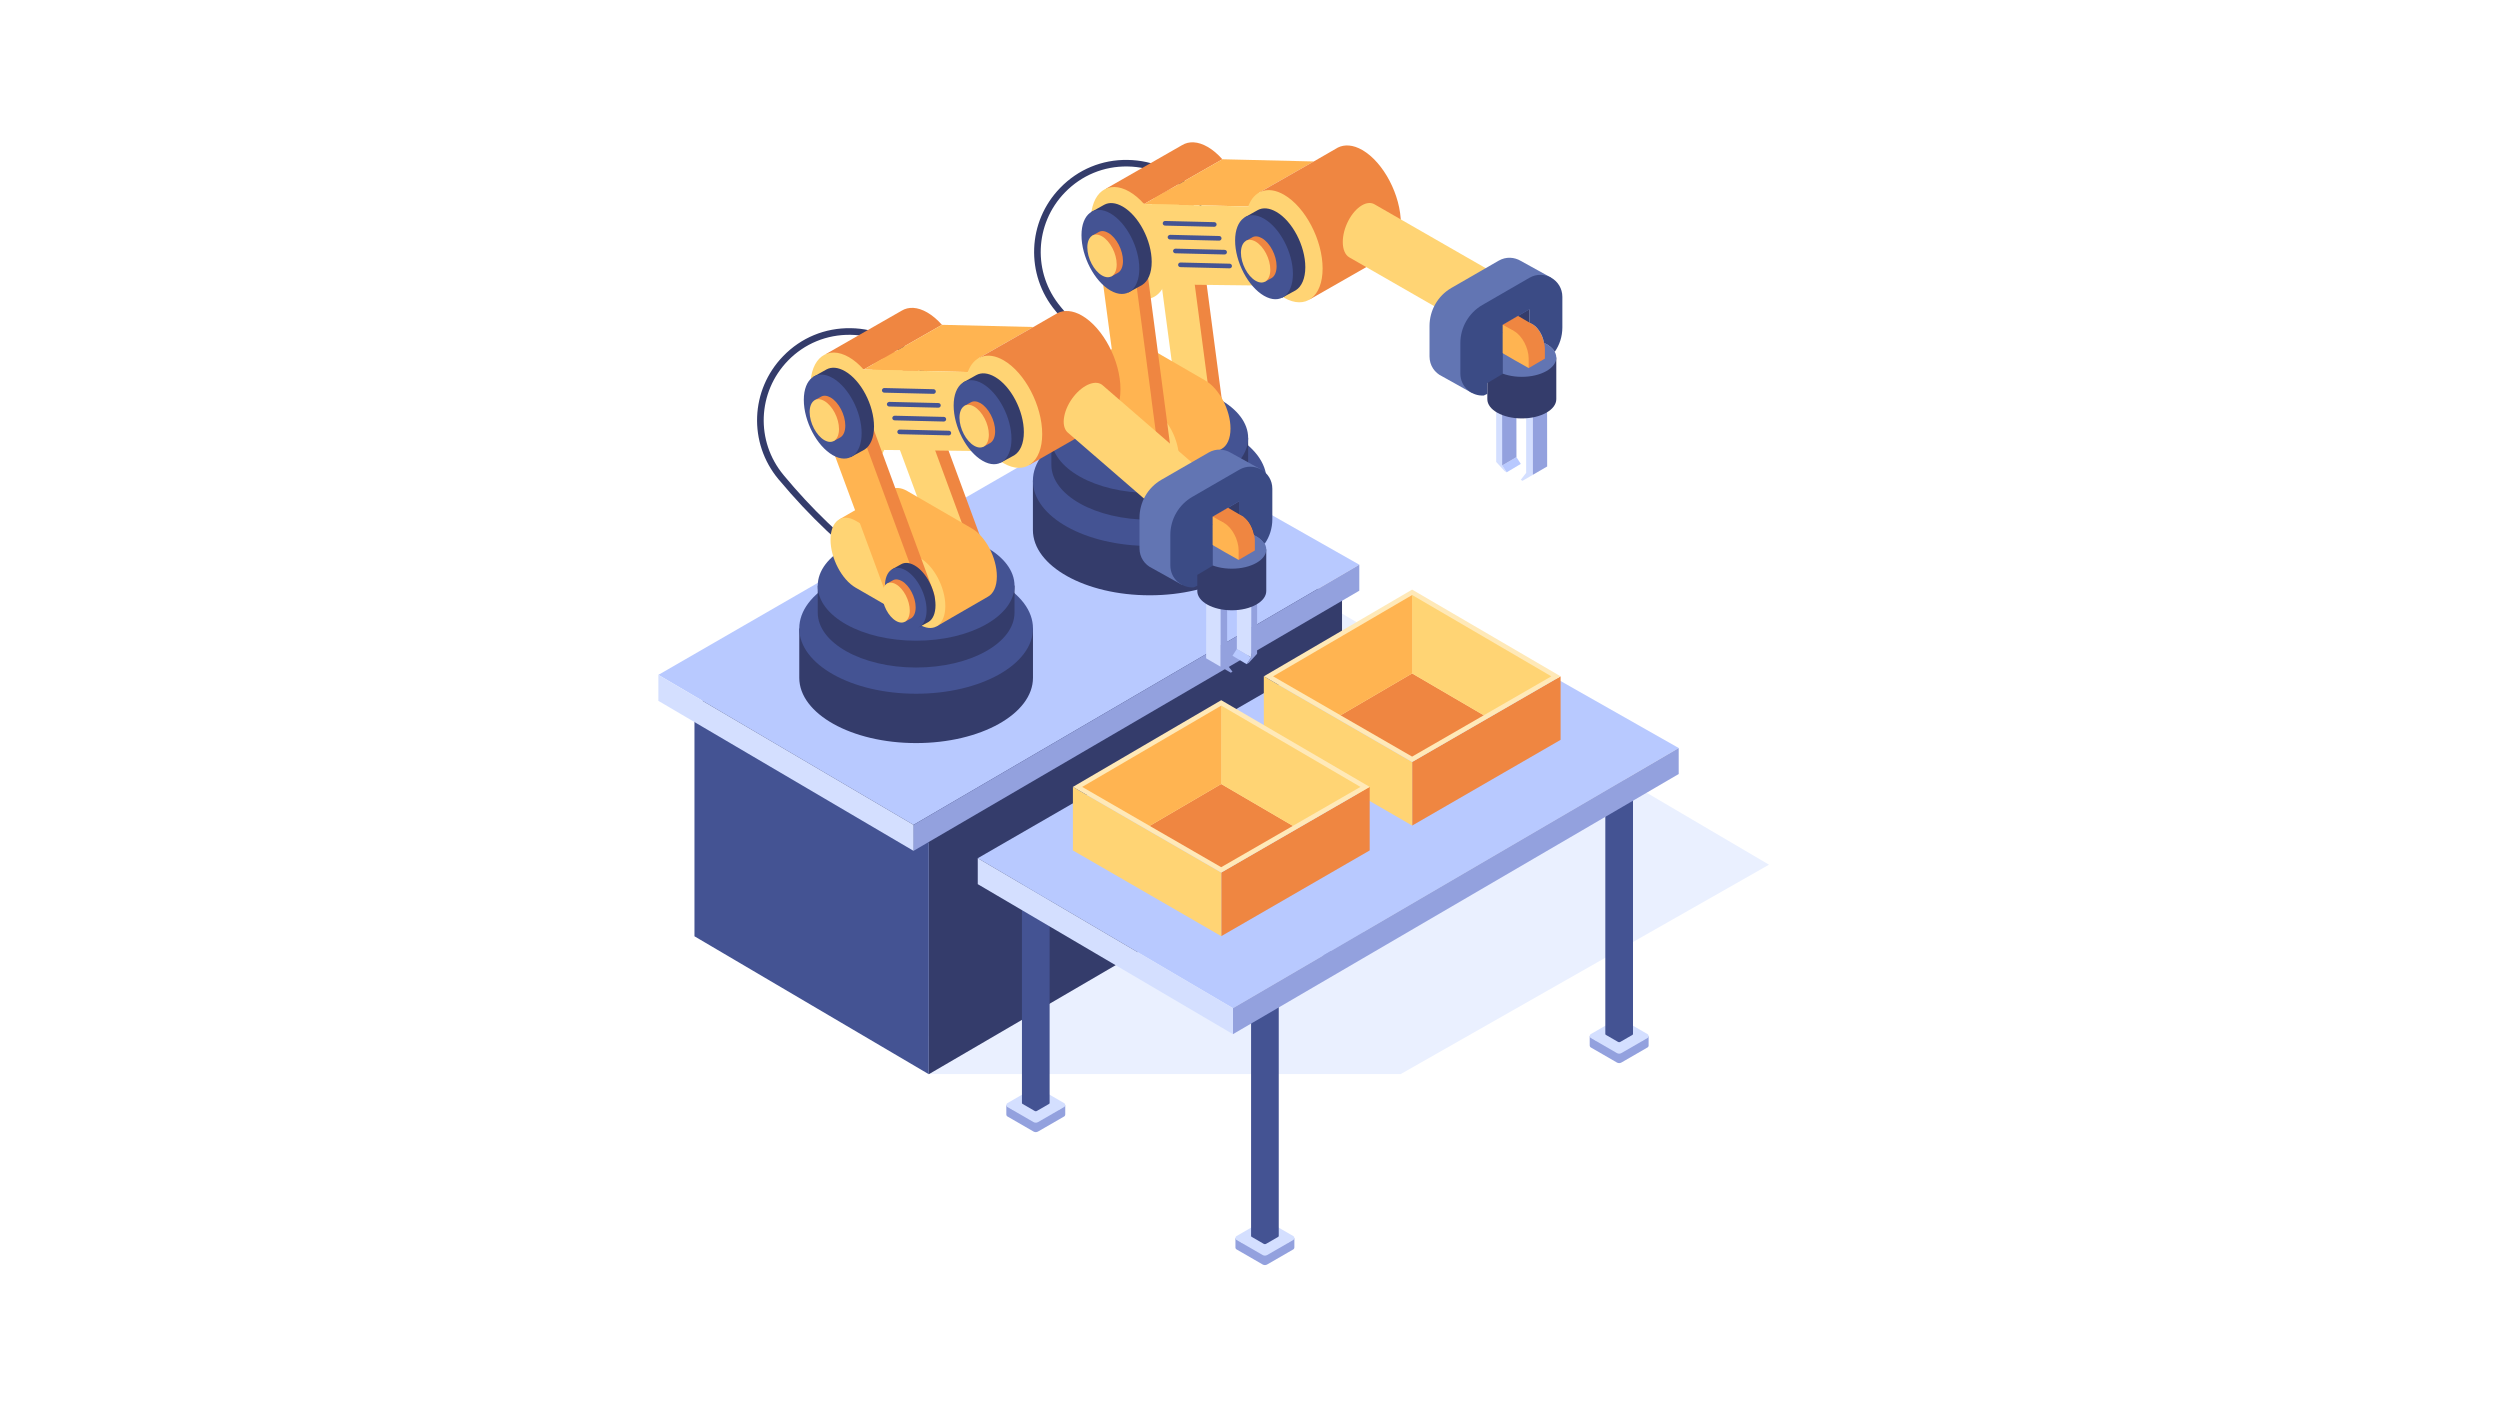 <svg xmlns="http://www.w3.org/2000/svg" xmlns:xlink="http://www.w3.org/1999/xlink" width="1920" zoomAndPan="magnify" viewBox="0 0 1440 810" height="1080" preserveAspectRatio="xMidYMid meet" version="1.0"><defs><clipPath id="c1beaf3792"><path d="M 435.48 342 L 1018.941 342 L 1018.941 619 L 435.48 619 Z M 435.48 342 " clip-rule="nonzero"/></clipPath><clipPath id="89376ede86"><path d="M 379.215 241 L 783 241 L 783 476 L 379.215 476 Z M 379.215 241 " clip-rule="nonzero"/></clipPath><clipPath id="59539d65db"><path d="M 379.215 388 L 527 388 L 527 491 L 379.215 491 Z M 379.215 388 " clip-rule="nonzero"/></clipPath><clipPath id="b1fd82fb16"><path d="M 711.254 708.141 L 746 708.141 L 746 728.688 L 711.254 728.688 Z M 711.254 708.141 " clip-rule="nonzero"/></clipPath></defs><path fill="#343c6b" d="M 532.004 346.594 C 532.168 347.359 532.277 348.07 532.332 348.781 C 523.363 343.312 514.672 337.352 506.25 331.008 C 485.145 315.258 465.895 296.988 448.891 276.59 L 448.398 276.043 C 430.957 255.094 432.16 224.629 451.133 205.105 C 461.414 194.5 475.191 188.812 490.012 189.027 C 504.773 189.246 518.391 195.426 528.344 206.367 L 534.629 213.254 L 531.84 215.828 L 525.555 208.879 C 516.312 198.762 503.68 193.074 489.957 192.855 C 476.23 192.637 463.383 197.941 453.867 207.73 C 436.262 225.891 435.168 254.164 451.297 273.582 L 451.789 274.184 C 467.266 292.832 484.762 309.621 503.789 324.336 C 512.484 331.172 521.562 337.516 530.91 343.422 L 531.566 345.117 C 531.676 345.609 531.895 346.102 532.004 346.594 " fill-opacity="1" fill-rule="nonzero"/><path fill="#343c6b" d="M 694.238 116.344 L 691.395 118.859 L 685.109 111.969 C 675.867 101.852 663.234 96.105 649.512 95.887 C 635.785 95.672 622.992 100.973 613.422 110.82 C 595.816 128.922 594.723 157.25 610.906 176.668 L 611.398 177.27 C 620.75 188.484 630.758 199.039 641.418 208.828 C 648.305 215.281 655.469 221.352 662.906 227.094 L 663.562 232.398 C 656.18 226.82 649.074 220.914 642.184 214.625 C 630.152 203.906 618.891 192.199 608.445 179.676 L 607.957 179.074 C 590.566 158.184 591.715 127.664 610.688 108.195 C 620.965 97.582 634.801 91.84 649.566 92.117 C 664.328 92.332 678 98.461 687.949 109.395 L 694.238 116.344 " fill-opacity="1" fill-rule="nonzero"/><g clip-path="url(#c1beaf3792)"><path fill="#eaf0ff" d="M 806.816 618.656 L 535.32 618.656 L 547.117 603.789 L 441.574 542.57 C 433.922 538.152 433.902 527.109 441.543 522.664 L 753.602 342.039 L 1018.938 498.059 L 806.816 618.656 " fill-opacity="1" fill-rule="nonzero"/></g><path fill="#2e3666" d="M 636.938 269.578 L 773.004 346.824 L 534.992 485.727 L 400.016 406.293 L 636.938 269.578 " fill-opacity="1" fill-rule="nonzero"/><path fill="#343c6b" d="M 773.004 341.945 L 773.004 479.848 L 534.996 618.754 L 534.996 480.844 L 773.004 341.945 " fill-opacity="1" fill-rule="nonzero"/><path fill="#445393" d="M 400.012 401.422 L 400.012 539.301 L 534.996 618.754 L 534.996 480.844 L 400.012 401.422 " fill-opacity="1" fill-rule="nonzero"/><g clip-path="url(#89376ede86)"><path fill="#b8c9ff" d="M 634.805 241.238 L 782.957 325.266 L 526.195 475.113 L 379.215 388.734 L 634.805 241.238 " fill-opacity="1" fill-rule="nonzero"/></g><path fill="#93a1de" d="M 782.957 325.266 L 782.957 340.238 L 526.199 490.09 L 526.195 475.113 L 782.957 325.266 " fill-opacity="1" fill-rule="nonzero"/><g clip-path="url(#59539d65db)"><path fill="#d4dfff" d="M 379.215 388.734 L 379.215 403.684 L 526.199 490.09 L 526.195 475.113 L 379.215 388.734 " fill-opacity="1" fill-rule="nonzero"/></g><path fill="#ef8641" d="M 669.922 117.449 C 669.922 115.02 670.438 113.07 671.273 111.582 L 669.086 111.625 L 673.961 109 C 675.68 108.242 677.797 108.391 680.125 109.73 C 685.023 112.559 689.109 119.527 690.098 126.234 C 690.109 126.324 690.121 126.426 690.133 126.512 L 705.66 244.492 C 705.699 245.012 705.773 245.531 705.773 246.035 C 705.773 250.328 704.254 253.227 701.93 254.379 L 698.855 256.215 L 698.484 254.805 C 697.555 254.641 696.59 254.344 695.57 253.754 C 690.324 250.723 686.055 242.961 685.48 235.84 L 670.234 120.945 C 670.035 119.766 669.922 118.594 669.922 117.449 " fill-opacity="1" fill-rule="nonzero"/><path fill="#ffd474" d="M 663.379 120.043 C 663.379 112.527 667.945 109.074 673.586 112.328 C 678.48 115.156 682.566 122.121 683.555 128.832 C 683.566 128.922 683.578 129.02 683.594 129.109 L 699.121 247.09 C 699.16 247.605 699.23 248.129 699.23 248.633 C 699.23 256.148 694.664 259.605 689.027 256.352 C 683.785 253.32 679.512 245.559 678.938 238.434 L 663.691 123.539 C 663.492 122.359 663.379 121.191 663.379 120.043 " fill-opacity="1" fill-rule="nonzero"/><path fill="#ef8641" d="M 680.887 83.594 C 684.812 81.219 689.961 81.348 695.617 84.613 C 698.613 86.344 701.469 88.793 704.074 91.734 L 658.992 117.504 L 637 108.707 L 680.887 83.594 " fill-opacity="1" fill-rule="nonzero"/><path fill="#ffb451" d="M 704.074 91.734 L 756.738 93 L 725.699 110.676 L 721.195 117.07 L 718.957 118.949 L 711.742 118.773 L 658.992 117.504 L 704.074 91.734 " fill-opacity="1" fill-rule="nonzero"/><path fill="#ef8641" d="M 756.738 93 L 770.652 84.977 C 774.484 83.094 779.344 83.324 784.684 86.406 C 796.961 93.492 806.91 112.512 806.91 128.883 C 806.91 137.848 803.914 144.133 799.199 146.844 L 798.898 147.039 C 798.793 147.098 754.34 172.5 754.34 172.5 L 721.887 123.383 L 725.812 110.617 L 756.738 93 " fill-opacity="1" fill-rule="nonzero"/><path fill="#ffd474" d="M 650.535 110.383 C 653.527 112.109 656.387 114.562 658.992 117.504 L 718.957 118.949 C 722.227 109.887 730.227 106.762 739.598 112.172 C 751.875 119.262 761.824 138.281 761.824 154.648 C 761.824 171.023 751.875 178.547 739.598 171.461 C 736.668 169.766 733.875 167.379 731.316 164.523 L 670.816 163.816 C 667.348 172.16 659.578 174.891 650.535 169.668 C 638.258 162.578 628.305 143.559 628.305 127.191 C 628.305 110.816 638.258 103.293 650.535 110.383 " fill-opacity="1" fill-rule="nonzero"/><path fill="#445393" d="M 699.406 130.633 L 671.035 129.953 C 670.301 129.938 669.715 129.324 669.73 128.586 C 669.746 127.852 670.453 127.246 671.098 127.281 L 699.453 127.961 C 700.191 127.977 700.773 128.594 700.762 129.328 C 700.746 130.055 700.133 130.633 699.406 130.633 " fill-opacity="1" fill-rule="nonzero"/><path fill="#445393" d="M 702.25 138.609 L 673.875 137.926 C 673.137 137.91 672.555 137.297 672.57 136.559 C 672.586 135.82 673.289 135.379 673.938 135.254 L 702.297 135.938 C 703.035 135.953 703.613 136.566 703.602 137.305 C 703.582 138.031 702.973 138.609 702.25 138.609 " fill-opacity="1" fill-rule="nonzero"/><path fill="#445393" d="M 705.367 146.586 L 676.992 145.898 C 676.254 145.883 675.672 145.27 675.688 144.535 C 675.703 143.797 676.41 143.242 677.059 143.227 L 705.414 143.914 C 706.156 143.93 706.734 144.543 706.719 145.281 C 706.703 146.004 706.094 146.586 705.367 146.586 " fill-opacity="1" fill-rule="nonzero"/><path fill="#445393" d="M 708.258 154.559 L 679.887 153.875 C 679.145 153.859 678.566 153.246 678.582 152.512 C 678.598 151.773 679.301 151.164 679.949 151.203 L 708.305 151.887 C 709.047 151.902 709.625 152.52 709.609 153.258 C 709.594 153.98 708.984 154.559 708.258 154.559 " fill-opacity="1" fill-rule="nonzero"/><path fill="#343c6b" d="M 706.316 276.863 C 694.508 271.145 679.113 267.676 662.262 267.676 C 645.406 267.676 630.012 271.145 618.207 276.863 L 594.953 276.863 L 594.953 305.281 C 594.953 326.051 625.086 342.887 662.262 342.887 C 699.434 342.887 729.566 326.051 729.566 305.281 L 729.566 276.863 L 706.316 276.863 " fill-opacity="1" fill-rule="nonzero"/><path fill="#445393" d="M 594.953 276.863 C 594.953 297.633 625.086 314.469 662.262 314.469 C 699.434 314.469 729.566 297.633 729.566 276.863 C 729.566 256.094 699.434 239.258 662.262 239.258 C 625.086 239.258 594.953 256.094 594.953 276.863 " fill-opacity="1" fill-rule="nonzero"/><path fill="#343c6b" d="M 699.355 243.773 C 689.41 238.961 676.449 236.039 662.262 236.039 C 648.07 236.039 635.105 238.961 625.164 243.773 L 605.586 252.254 L 605.586 267.707 C 605.586 285.191 630.957 299.371 662.262 299.371 C 693.559 299.371 718.934 285.191 718.934 267.707 L 718.934 252.254 L 699.355 243.773 " fill-opacity="1" fill-rule="nonzero"/><path fill="#445393" d="M 605.586 252.254 C 605.586 269.738 630.957 283.918 662.262 283.918 C 693.559 283.918 718.934 269.738 718.934 252.254 C 718.934 234.762 693.559 220.586 662.262 220.586 C 630.957 220.586 605.586 234.762 605.586 252.254 " fill-opacity="1" fill-rule="nonzero"/><path fill="#ffb451" d="M 647.492 197.016 C 650.047 195.457 653.41 195.555 657.094 197.68 C 657.094 197.68 694.176 219.137 694.312 219.215 C 702.293 223.824 708.766 236.191 708.766 246.836 C 708.766 252.758 706.758 256.875 703.609 258.582 L 674.109 275.617 L 617.996 214.027 L 647.492 197.016 " fill-opacity="1" fill-rule="nonzero"/><path fill="#ffd474" d="M 627.406 214.809 C 627.406 214.809 664.488 236.266 664.621 236.344 C 672.605 240.953 679.074 253.32 679.074 263.965 C 679.074 274.285 672.992 279.172 665.352 275.266 L 627.406 253.359 C 619.426 248.75 612.957 236.383 612.957 225.738 C 612.957 215.094 619.426 210.203 627.406 214.809 " fill-opacity="1" fill-rule="nonzero"/><path fill="#ef8641" d="M 638.996 135 C 638.996 132.57 639.512 130.625 640.348 129.133 L 638.16 129.176 L 643.039 126.551 C 644.754 125.797 646.875 125.938 649.199 127.281 C 654.102 130.113 658.184 137.074 659.172 143.785 C 659.184 143.875 659.199 143.973 659.207 144.062 L 674.738 262.047 C 674.777 262.562 674.852 263.082 674.852 263.59 C 674.852 267.879 673.332 270.781 671.008 271.93 L 667.934 273.77 L 667.559 272.355 C 666.633 272.191 665.664 271.895 664.645 271.305 C 659.402 268.273 655.129 260.512 654.555 253.391 L 639.309 138.496 C 639.109 137.316 638.996 136.148 638.996 135 " fill-opacity="1" fill-rule="nonzero"/><path fill="#ffb451" d="M 667.938 266.199 C 667.938 273.691 663.344 277.137 657.715 273.91 C 652.465 270.848 648.199 263.137 647.648 255.969 L 642.184 214.625 L 641.418 208.828 L 632.395 141.121 C 632.23 139.914 632.066 138.766 632.066 137.617 C 632.066 130.07 636.66 126.625 642.293 129.906 C 647.16 132.695 651.262 139.695 652.242 146.367 C 652.301 146.645 662.906 227.094 662.906 227.094 L 663.562 232.398 L 667.828 264.668 C 667.828 265.156 667.938 265.707 667.938 266.199 " fill-opacity="1" fill-rule="nonzero"/><path fill="#9dacf0" d="M 669.711 266.539 C 669.711 275.367 664.344 279.426 657.719 275.605 C 651.098 271.781 645.73 261.523 645.73 252.688 C 645.73 243.859 651.098 239.801 657.719 243.621 C 664.344 247.445 669.711 257.707 669.711 266.539 " fill-opacity="1" fill-rule="nonzero"/><path fill="#343c6b" d="M 663.379 150.832 C 663.379 138.566 655.926 124.32 646.727 119.008 C 642.656 116.656 638.926 116.379 636.031 117.945 L 628.41 122.203 L 649.926 168.484 L 657.871 164.152 C 661.254 162.039 663.379 157.383 663.379 150.832 " fill-opacity="1" fill-rule="nonzero"/><path fill="#445393" d="M 656.242 154.727 C 656.242 166.996 648.785 172.629 639.59 167.32 C 630.395 162.012 622.938 147.762 622.938 135.496 C 622.938 123.234 630.395 117.594 639.59 122.906 C 648.785 128.215 656.242 142.465 656.242 154.727 " fill-opacity="1" fill-rule="nonzero"/><path fill="#ef8641" d="M 646.84 150.305 C 646.84 144.074 643.055 136.836 638.383 134.141 C 636.312 132.945 634.418 132.805 632.949 133.598 L 629.078 135.762 L 640.004 159.273 L 644.039 157.07 C 645.762 156 646.84 153.633 646.84 150.305 " fill-opacity="1" fill-rule="nonzero"/><path fill="#ffd474" d="M 643.215 152.285 C 643.215 158.516 639.43 161.379 634.758 158.68 C 630.086 155.984 626.297 148.746 626.297 142.516 C 626.297 136.285 630.086 133.422 634.758 136.121 C 639.43 138.816 643.215 146.055 643.215 152.285 " fill-opacity="1" fill-rule="nonzero"/><path fill="#343c6b" d="M 751.859 153.875 C 751.859 141.613 744.402 127.363 735.207 122.055 C 731.137 119.703 727.402 119.426 724.512 120.988 L 716.891 125.25 L 738.406 171.531 L 746.352 167.199 C 749.734 165.086 751.859 160.426 751.859 153.875 " fill-opacity="1" fill-rule="nonzero"/><path fill="#445393" d="M 744.723 157.773 C 744.723 170.039 737.266 175.676 728.07 170.367 C 718.875 165.055 711.418 150.809 711.418 138.543 C 711.418 126.277 718.875 120.641 728.07 125.953 C 737.266 131.262 744.723 145.512 744.723 157.773 " fill-opacity="1" fill-rule="nonzero"/><path fill="#ef8641" d="M 735.32 153.352 C 735.32 147.121 731.531 139.883 726.863 137.188 C 724.793 135.992 722.895 135.852 721.43 136.645 L 717.555 138.809 L 728.484 162.32 L 732.52 160.117 C 734.238 159.043 735.32 156.68 735.32 153.352 " fill-opacity="1" fill-rule="nonzero"/><path fill="#ffd474" d="M 731.695 155.332 C 731.695 161.562 727.906 164.426 723.238 161.727 C 718.562 159.027 714.777 151.793 714.777 145.559 C 714.777 139.328 718.562 136.465 723.238 139.164 C 727.906 141.863 731.695 149.102 731.695 155.332 " fill-opacity="1" fill-rule="nonzero"/><path fill="#ffd474" d="M 773.441 139.398 C 773.441 143.742 774.855 146.816 777.098 148.184 L 844.633 186.984 L 861.664 157.848 L 791.543 117.582 C 789.641 116.559 787.148 116.703 784.465 118.266 C 778.367 121.832 773.441 131.25 773.441 139.398 " fill-opacity="1" fill-rule="nonzero"/><path fill="#8194ec" d="M 854.496 184.898 C 848.016 189.77 842.082 188.07 841.23 181.102 C 840.379 174.133 844.945 164.535 851.418 159.66 C 857.898 154.789 863.836 156.484 864.684 163.457 C 865.535 170.426 860.973 180.023 854.496 184.898 " fill-opacity="1" fill-rule="nonzero"/><path fill="#d4dfff" d="M 865.199 223.809 L 865.23 268.109 L 867.855 272.047 L 866.582 271.289 L 861.801 266.074 L 861.785 221.84 L 865.199 223.809 " fill-opacity="1" fill-rule="nonzero"/><path fill="#c1d1ff" d="M 869.672 214.789 L 873.082 216.785 L 865.199 223.809 L 861.785 221.84 L 869.672 214.789 " fill-opacity="1" fill-rule="nonzero"/><path fill="#c5d4ff" d="M 873.082 216.785 L 881.301 212.059 L 877.75 209.875 L 869.672 214.789 L 873.082 216.785 " fill-opacity="1" fill-rule="nonzero"/><path fill="#b8c9ff" d="M 873.477 263.312 L 875.984 267.199 L 867.855 272.047 L 865.23 268.109 L 873.477 263.312 " fill-opacity="1" fill-rule="nonzero"/><path fill="#97b1f4" d="M 873.082 216.785 L 881.301 212.059 L 873.418 219.062 L 865.199 223.809 L 873.082 216.785 " fill-opacity="1" fill-rule="nonzero"/><path fill="#93a1de" d="M 873.418 219.062 L 873.477 263.312 L 865.23 268.109 L 865.199 223.809 L 873.418 219.062 " fill-opacity="1" fill-rule="nonzero"/><path fill="#c5d4ff" d="M 876.891 219.047 L 885.07 214.285 L 881.223 211.914 L 873.039 216.891 L 876.891 219.047 " fill-opacity="1" fill-rule="nonzero"/><path fill="#c1d1ff" d="M 876.891 219.047 L 882.918 234.043 L 879.059 231.812 L 873.039 216.891 L 876.891 219.047 " fill-opacity="1" fill-rule="nonzero"/><path fill="#d4dfff" d="M 882.918 273.488 L 876.934 276.969 L 875.984 276.355 L 879.059 272.391 L 879.059 231.812 L 882.918 234.043 L 882.918 273.488 " fill-opacity="1" fill-rule="nonzero"/><path fill="#97b1f4" d="M 876.891 219.047 L 885.07 214.285 L 891.117 229.309 L 882.918 234.043 L 876.891 219.047 " fill-opacity="1" fill-rule="nonzero"/><path fill="#93a1de" d="M 891.117 229.309 L 891.164 268.688 L 882.918 273.488 L 882.918 234.043 L 891.117 229.309 " fill-opacity="1" fill-rule="nonzero"/><path fill="#6275b3" d="M 893.465 159.941 L 847.641 226.242 L 830.609 216.734 C 826.457 214.785 823.406 210.582 823.406 205.324 L 823.406 187.766 C 823.406 178.703 828.211 170.352 836.012 165.848 L 863.176 150.184 C 867.48 147.68 872.281 148.082 875.984 150.285 L 893.465 159.941 " fill-opacity="1" fill-rule="nonzero"/><path fill="#343c6b" d="M 880.828 205.574 L 880.832 178.211 L 865.617 187.059 L 865.617 214.477 L 859.617 217.984 L 859.617 225.039 L 886.828 209.824 L 886.828 202.07 L 880.828 205.574 " fill-opacity="1" fill-rule="nonzero"/><path fill="#ff182b" d="M 862.188 221.828 C 862.188 226.266 868.621 229.863 876.562 229.863 C 884.5 229.863 890.941 226.266 890.941 221.828 C 890.941 217.391 884.5 213.797 876.562 213.797 C 868.621 213.797 862.188 217.391 862.188 221.828 " fill-opacity="1" fill-rule="nonzero"/><path fill="#343c6b" d="M 889.566 202.988 C 886.082 201.301 881.535 200.277 876.562 200.277 C 871.586 200.277 867.047 201.301 863.559 202.988 L 856.699 205.961 L 856.699 229.914 C 856.699 236.047 865.59 241.016 876.562 241.016 C 887.531 241.016 896.43 236.047 896.43 229.914 L 896.43 205.961 L 889.566 202.988 " fill-opacity="1" fill-rule="nonzero"/><path fill="#6275b3" d="M 856.699 205.961 C 856.699 212.09 865.59 217.059 876.562 217.059 C 887.531 217.059 896.43 212.09 896.43 205.961 C 896.43 199.828 887.531 194.859 876.562 194.859 C 865.59 194.859 856.699 199.828 856.699 205.961 " fill-opacity="1" fill-rule="nonzero"/><path fill="#ef8641" d="M 889.848 201.027 C 889.824 197.793 888.809 194.539 887.289 191.707 C 886.871 190.938 886.285 190.082 885.566 189.199 C 882.434 185.352 876.93 184.395 872.656 186.914 C 870.523 188.168 868.332 189.457 867.141 190.168 L 880.516 212.016 L 889.848 206.559 L 889.848 201.027 " fill-opacity="1" fill-rule="nonzero"/><path fill="#ffb451" d="M 880.516 206.488 C 880.461 200.41 876.77 193.402 872.223 190.777 C 867.645 188.133 863.93 190.941 863.93 197.051 C 863.93 197.145 863.941 197.242 863.941 197.34 L 863.934 201.434 L 863.934 202.531 L 871.777 207.059 C 871.926 207.156 872.074 207.262 872.223 207.352 C 872.352 207.422 872.473 207.477 872.598 207.543 L 880.516 212.016 L 880.516 206.488 " fill-opacity="1" fill-rule="nonzero"/><path fill="#3b4b85" d="M 841.168 197.602 L 841.168 215.172 C 841.168 222.883 847.758 228.301 854.684 227.812 L 856.699 226.859 L 856.699 220.645 L 865.617 215.301 L 865.617 187.059 L 880.832 178.211 L 880.84 185.988 C 882.645 186.57 884.344 187.637 885.566 189.199 C 886.246 190.027 886.898 190.977 887.289 191.707 C 888.312 193.516 888.988 195.457 889.375 197.504 C 892.211 198.82 894.402 200.629 895.527 202.68 C 898.355 198.625 899.918 193.746 899.918 188.57 L 899.918 171 C 899.918 161.242 889.375 155.141 880.934 160.023 L 853.805 175.688 C 846 180.227 841.168 188.57 841.168 197.602 " fill-opacity="1" fill-rule="nonzero"/><path fill="#ef8641" d="M 883.715 187.453 L 874.379 181.957 L 865.617 187.059 L 865.617 191.34 L 866.262 190.707 L 868.078 189.68 L 883.715 187.453 " fill-opacity="1" fill-rule="nonzero"/><path fill="#ffb451" d="M 871.816 190.559 L 865.617 187.059 L 865.617 203.504 Z M 871.816 190.559 " fill-opacity="1" fill-rule="nonzero"/><path fill="#343c6b" d="M 663.422 264.934 C 663.422 259.105 659.879 252.332 655.508 249.809 C 653.57 248.691 651.797 248.559 650.422 249.301 L 646.797 251.328 L 657.027 273.324 L 660.805 271.262 C 662.41 270.258 663.422 268.047 663.422 264.934 " fill-opacity="1" fill-rule="nonzero"/><path fill="#8194ec" d="M 660.027 266.785 C 660.027 272.617 656.484 275.293 652.113 272.77 C 647.742 270.246 644.199 263.473 644.199 257.645 C 644.199 251.816 647.742 249.137 652.113 251.66 C 656.484 254.184 660.027 260.957 660.027 266.785 " fill-opacity="1" fill-rule="nonzero"/><path fill="#ef8641" d="M 509.008 212.684 C 508.477 210.312 508.551 208.301 509.035 206.664 L 506.914 207.188 L 511.09 203.551 C 512.598 202.434 514.699 202.109 517.262 202.906 C 522.664 204.586 528.18 210.48 530.625 216.809 C 530.652 216.895 530.691 216.984 530.723 217.074 L 571.852 328.73 C 572.004 329.227 572.191 329.719 572.301 330.211 C 573.246 334.398 572.402 337.562 570.391 339.195 L 567.793 341.664 L 567.121 340.371 C 566.18 340.414 565.172 340.34 564.047 339.988 C 558.262 338.191 552.387 331.559 550.262 324.738 L 510.086 216.023 C 509.629 214.918 509.262 213.801 509.008 212.684 " fill-opacity="1" fill-rule="nonzero"/><path fill="#ffd474" d="M 502.824 216.742 C 501.168 209.41 504.867 205.035 511.078 206.969 C 516.48 208.648 522 214.543 524.438 220.867 C 524.469 220.953 524.508 221.047 524.539 221.133 L 565.668 332.789 C 565.824 333.285 566.004 333.777 566.117 334.273 C 567.773 341.602 564.078 345.98 557.863 344.047 C 552.078 342.25 546.203 335.617 544.074 328.797 L 503.898 220.086 C 503.445 218.977 503.074 217.863 502.824 216.742 " fill-opacity="1" fill-rule="nonzero"/><path fill="#343c6b" d="M 571.742 361.984 C 559.934 356.266 544.539 352.797 527.688 352.797 C 510.832 352.797 495.438 356.266 483.633 361.984 L 460.379 361.984 L 460.379 390.406 C 460.379 411.176 490.516 428.012 527.688 428.012 C 564.859 428.012 594.996 411.176 594.996 390.406 L 594.996 361.984 L 571.742 361.984 " fill-opacity="1" fill-rule="nonzero"/><path fill="#445393" d="M 460.379 361.984 C 460.379 382.754 490.516 399.59 527.688 399.59 C 564.859 399.59 594.996 382.754 594.996 361.984 C 594.996 341.215 564.859 324.379 527.688 324.379 C 490.516 324.379 460.379 341.215 460.379 361.984 " fill-opacity="1" fill-rule="nonzero"/><path fill="#343c6b" d="M 564.781 328.898 C 554.84 324.086 541.879 321.16 527.688 321.16 C 513.496 321.16 500.535 324.086 490.594 328.898 L 471.012 337.375 L 471.012 352.828 C 471.012 370.316 496.387 384.496 527.688 384.496 C 558.988 384.496 584.363 370.316 584.363 352.828 L 584.363 337.375 L 564.781 328.898 " fill-opacity="1" fill-rule="nonzero"/><path fill="#445393" d="M 471.012 337.375 C 471.012 354.863 496.387 369.043 527.688 369.043 C 558.988 369.043 584.363 354.863 584.363 337.375 C 584.363 319.887 558.988 305.707 527.688 305.707 C 496.387 305.707 471.012 319.887 471.012 337.375 " fill-opacity="1" fill-rule="nonzero"/><path fill="#ffb451" d="M 512.918 282.137 C 515.473 280.582 518.84 280.676 522.523 282.805 C 522.523 282.805 559.605 304.258 559.738 304.34 C 567.723 308.949 574.191 321.316 574.191 331.961 C 574.191 337.883 572.184 342 569.031 343.707 L 539.539 360.742 L 483.418 299.152 L 512.918 282.137 " fill-opacity="1" fill-rule="nonzero"/><path fill="#ffd474" d="M 492.836 299.934 C 492.836 299.934 529.914 321.391 530.051 321.469 C 538.035 326.078 544.504 338.445 544.504 349.09 C 544.504 359.406 538.422 364.293 530.777 360.391 L 492.836 338.484 C 484.852 333.875 478.383 321.508 478.383 310.863 C 478.383 300.219 484.852 295.328 492.836 299.934 " fill-opacity="1" fill-rule="nonzero"/><path fill="#ef8641" d="M 519.367 178.949 C 523.293 176.57 528.441 176.703 534.098 179.973 C 537.098 181.703 539.949 184.152 542.559 187.094 L 497.473 212.859 L 475.484 204.062 L 519.367 178.949 " fill-opacity="1" fill-rule="nonzero"/><path fill="#ffb451" d="M 542.559 187.094 L 595.219 188.359 L 564.184 206.031 L 559.68 212.43 L 557.441 214.301 L 550.223 214.129 L 497.473 212.859 L 542.559 187.094 " fill-opacity="1" fill-rule="nonzero"/><path fill="#ef8641" d="M 595.219 188.359 L 609.137 180.332 C 612.965 178.449 617.824 178.676 623.168 181.762 C 635.445 188.852 645.395 207.867 645.395 224.242 C 645.395 233.203 642.398 239.488 637.684 242.203 L 637.383 242.395 C 637.273 242.457 592.824 267.855 592.824 267.855 L 560.371 218.738 L 564.297 205.977 L 595.219 188.359 " fill-opacity="1" fill-rule="nonzero"/><path fill="#ffd474" d="M 489.016 205.738 C 492.012 207.469 494.867 209.918 497.473 212.859 L 557.441 214.301 C 560.707 205.246 568.711 202.117 578.082 207.531 C 590.359 214.621 600.309 233.637 600.309 250.008 C 600.309 266.379 590.359 273.902 578.082 266.816 C 575.152 265.121 572.359 262.734 569.797 259.883 L 509.301 259.172 C 505.832 267.512 498.062 270.246 489.016 265.02 C 476.738 257.934 466.789 238.918 466.789 222.543 C 466.789 206.176 476.738 198.652 489.016 205.738 " fill-opacity="1" fill-rule="nonzero"/><path fill="#445393" d="M 537.68 226.855 L 509.305 226.176 C 508.57 226.16 507.984 225.543 508 224.809 C 508.016 224.074 508.723 223.465 509.371 223.504 L 537.723 224.184 C 538.461 224.195 539.047 224.812 539.031 225.551 C 539.016 226.273 538.402 226.855 537.68 226.855 " fill-opacity="1" fill-rule="nonzero"/><path fill="#445393" d="M 540.52 234.828 L 512.145 234.148 C 511.406 234.133 510.828 233.516 510.844 232.781 C 510.859 232.043 511.562 231.602 512.207 231.477 L 540.566 232.156 C 541.305 232.176 541.887 232.789 541.871 233.527 C 541.855 234.254 541.242 234.828 540.52 234.828 " fill-opacity="1" fill-rule="nonzero"/><path fill="#445393" d="M 543.637 242.805 L 515.262 242.121 C 514.523 242.105 513.945 241.488 513.961 240.754 C 513.977 240.02 514.68 239.469 515.328 239.449 L 543.684 240.133 C 544.426 240.148 545.004 240.766 544.988 241.504 C 544.973 242.227 544.363 242.805 543.637 242.805 " fill-opacity="1" fill-rule="nonzero"/><path fill="#445393" d="M 546.527 250.781 L 518.156 250.098 C 517.414 250.082 516.836 249.465 516.852 248.73 C 516.867 247.996 517.574 247.387 518.219 247.43 L 546.574 248.109 C 547.316 248.125 547.895 248.742 547.879 249.477 C 547.867 250.203 547.254 250.781 546.527 250.781 " fill-opacity="1" fill-rule="nonzero"/><path fill="#343c6b" d="M 589.742 248.91 C 589.742 236.648 582.289 222.398 573.09 217.09 C 569.02 214.738 565.285 214.461 562.395 216.023 L 554.773 220.285 L 576.289 266.566 L 584.234 262.234 C 587.617 260.121 589.742 255.461 589.742 248.91 " fill-opacity="1" fill-rule="nonzero"/><path fill="#445393" d="M 582.605 252.809 C 582.605 265.074 575.148 270.711 565.953 265.402 C 556.754 260.09 549.301 245.844 549.301 233.574 C 549.301 221.312 556.754 215.672 565.953 220.988 C 575.148 226.297 582.605 240.547 582.605 252.809 " fill-opacity="1" fill-rule="nonzero"/><path fill="#ef8641" d="M 573.203 248.387 C 573.203 242.156 569.418 234.918 564.746 232.219 C 562.676 231.027 560.781 230.887 559.312 231.68 L 555.441 233.844 L 566.367 257.352 L 570.402 255.148 C 572.121 254.078 573.203 251.715 573.203 248.387 " fill-opacity="1" fill-rule="nonzero"/><path fill="#ffd474" d="M 569.578 250.367 C 569.578 256.598 565.789 259.461 561.121 256.762 C 556.445 254.062 552.66 246.824 552.66 240.594 C 552.66 234.363 556.445 231.5 561.121 234.199 C 565.789 236.898 569.578 244.137 569.578 250.367 " fill-opacity="1" fill-rule="nonzero"/><path fill="#ffd474" d="M 613.016 239.727 C 612.184 243.992 612.984 247.281 614.926 249.051 L 673.797 300.051 L 696.082 274.707 L 634.953 221.777 C 633.285 220.406 630.809 220.074 627.879 221.094 C 621.211 223.426 614.57 231.727 613.016 239.727 " fill-opacity="1" fill-rule="nonzero"/><path fill="#93a1de" d="M 720.699 334.316 L 720.668 378.617 L 718.043 382.555 L 719.316 381.797 L 724.09 376.582 L 724.109 332.344 L 720.699 334.316 " fill-opacity="1" fill-rule="nonzero"/><path fill="#c1d1ff" d="M 716.219 325.293 L 712.812 327.293 L 720.699 334.316 L 724.109 332.344 L 716.219 325.293 " fill-opacity="1" fill-rule="nonzero"/><path fill="#c5d4ff" d="M 712.812 327.293 L 704.594 322.562 L 708.145 320.383 L 716.219 325.293 L 712.812 327.293 " fill-opacity="1" fill-rule="nonzero"/><path fill="#b8c9ff" d="M 712.418 373.82 L 709.91 377.711 L 718.043 382.555 L 720.668 378.617 L 712.418 373.82 " fill-opacity="1" fill-rule="nonzero"/><path fill="#97b1f4" d="M 712.812 327.293 L 704.594 322.562 L 712.48 329.57 L 720.699 334.316 L 712.812 327.293 " fill-opacity="1" fill-rule="nonzero"/><path fill="#d4dfff" d="M 712.48 329.57 L 712.418 373.82 L 720.668 378.617 L 720.699 334.316 L 712.48 329.57 " fill-opacity="1" fill-rule="nonzero"/><path fill="#c5d4ff" d="M 709 329.551 L 700.824 324.793 L 704.668 322.422 L 712.855 327.398 L 709 329.551 " fill-opacity="1" fill-rule="nonzero"/><path fill="#c1d1ff" d="M 709 329.551 L 702.977 344.551 L 706.832 342.324 L 712.855 327.398 L 709 329.551 " fill-opacity="1" fill-rule="nonzero"/><path fill="#93a1de" d="M 702.98 383.996 L 708.965 387.48 L 709.91 386.863 L 706.832 382.898 L 706.832 342.324 L 702.977 344.551 L 702.98 383.996 " fill-opacity="1" fill-rule="nonzero"/><path fill="#97b1f4" d="M 709 329.551 L 700.824 324.793 L 694.781 339.816 L 702.977 344.551 L 709 329.551 " fill-opacity="1" fill-rule="nonzero"/><path fill="#d4dfff" d="M 694.781 339.816 L 694.73 379.195 L 702.98 383.996 L 702.977 344.551 L 694.781 339.816 " fill-opacity="1" fill-rule="nonzero"/><path fill="#6275b3" d="M 726.414 270.449 L 680.586 336.746 L 663.555 327.242 C 659.402 325.293 656.352 321.086 656.352 315.832 L 656.352 298.27 C 656.352 289.215 661.152 280.859 668.957 276.352 L 696.121 260.688 C 700.426 258.188 705.227 258.59 708.93 260.793 L 726.414 270.449 " fill-opacity="1" fill-rule="nonzero"/><path fill="#343c6b" d="M 713.773 316.082 L 713.781 288.723 L 698.562 297.566 L 698.562 324.988 L 692.559 328.488 L 692.559 335.547 L 719.777 320.336 L 719.777 312.574 L 713.773 316.082 " fill-opacity="1" fill-rule="nonzero"/><path fill="#ff182b" d="M 695.129 332.34 C 695.129 336.773 701.566 340.371 709.508 340.371 C 717.449 340.371 723.883 336.773 723.883 332.34 C 723.883 327.898 717.449 324.305 709.508 324.305 C 701.566 324.305 695.129 327.898 695.129 332.34 " fill-opacity="1" fill-rule="nonzero"/><path fill="#343c6b" d="M 722.508 313.496 C 719.027 311.809 714.48 310.781 709.508 310.781 C 704.535 310.781 699.988 311.809 696.504 313.496 L 689.641 316.469 L 689.641 340.422 C 689.641 346.555 698.535 351.523 709.508 351.523 C 720.477 351.523 729.371 346.555 729.371 340.422 L 729.371 316.469 L 722.508 313.496 " fill-opacity="1" fill-rule="nonzero"/><path fill="#6275b3" d="M 689.641 316.469 C 689.641 322.598 698.535 327.562 709.508 327.562 C 720.477 327.562 729.371 322.598 729.371 316.469 C 729.371 310.336 720.477 305.367 709.508 305.367 C 698.535 305.367 689.641 310.336 689.641 316.469 " fill-opacity="1" fill-rule="nonzero"/><path fill="#ef8641" d="M 722.793 311.535 C 722.766 308.301 721.758 305.047 720.23 302.215 C 719.82 301.445 719.23 300.59 718.508 299.707 C 715.379 295.859 709.875 294.902 705.602 297.418 C 703.465 298.676 701.281 299.965 700.086 300.672 L 713.461 322.523 L 722.793 317.066 L 722.793 311.535 " fill-opacity="1" fill-rule="nonzero"/><path fill="#ffb451" d="M 713.461 316.992 C 713.41 310.914 709.715 303.91 705.168 301.285 C 700.59 298.641 696.875 301.449 696.875 307.555 C 696.875 307.652 696.883 307.75 696.887 307.848 L 696.879 311.941 L 696.879 313.039 L 704.723 317.566 C 704.871 317.664 705.02 317.77 705.168 317.859 C 705.293 317.93 705.418 317.984 705.547 318.051 L 713.461 322.523 L 713.461 316.992 " fill-opacity="1" fill-rule="nonzero"/><path fill="#3b4b85" d="M 674.113 308.109 L 674.113 325.68 C 674.113 333.391 680.699 338.809 687.633 338.32 L 689.641 337.371 L 689.641 331.152 L 698.559 325.809 L 698.562 297.566 L 713.781 288.723 L 713.785 296.492 C 715.59 297.078 717.289 298.145 718.508 299.707 C 719.195 300.535 719.84 301.48 720.23 302.215 C 721.254 304.02 721.934 305.961 722.324 308.012 C 725.152 309.332 727.352 311.137 728.473 313.184 C 731.305 309.133 732.863 304.254 732.863 299.078 L 732.863 281.512 C 732.863 271.75 722.324 265.645 713.883 270.527 L 686.754 286.195 C 678.945 290.734 674.113 299.078 674.113 308.109 " fill-opacity="1" fill-rule="nonzero"/><path fill="#ef8641" d="M 716.66 297.957 L 707.324 292.461 L 698.562 297.566 L 698.562 301.848 L 699.207 301.215 L 701.023 300.188 L 716.66 297.957 " fill-opacity="1" fill-rule="nonzero"/><path fill="#ffb451" d="M 704.762 301.062 L 698.562 297.566 L 698.562 314.012 Z M 704.762 301.062 " fill-opacity="1" fill-rule="nonzero"/><path fill="#ef8641" d="M 474.887 224.988 C 474.352 222.621 474.426 220.609 474.914 218.969 L 472.793 219.492 L 476.969 215.859 C 478.477 214.742 480.574 214.418 483.141 215.215 C 488.543 216.895 494.059 222.789 496.5 229.113 C 496.531 229.199 496.57 229.293 496.602 229.379 L 537.73 341.039 C 537.883 341.535 538.066 342.027 538.18 342.52 C 539.125 346.707 538.281 349.871 536.27 351.504 L 533.672 353.973 L 533 352.676 C 532.055 352.723 531.051 352.645 529.922 352.293 C 524.141 350.496 518.266 343.863 516.137 337.043 L 475.961 228.332 C 475.508 227.227 475.141 226.109 474.887 224.988 " fill-opacity="1" fill-rule="nonzero"/><path fill="#ffb451" d="M 523.75 356.328 C 517.953 354.578 512.098 347.906 509.965 341.125 L 506.25 331.008 L 503.789 324.336 L 469.781 232.398 C 469.34 231.305 468.957 230.156 468.684 229.062 C 467.047 221.734 470.762 217.359 476.945 219.27 C 482.355 220.969 487.879 226.875 490.34 233.164 C 490.34 233.273 490.395 233.328 490.395 233.438 L 530.91 343.422 L 531.566 345.117 C 531.676 345.609 531.895 346.102 532.004 346.594 C 532.168 347.359 532.277 348.07 532.332 348.781 C 532.879 354.742 529.328 358.082 523.75 356.328 " fill-opacity="1" fill-rule="nonzero"/><path fill="#343c6b" d="M 503.434 245.668 C 503.434 233.406 495.98 219.156 486.785 213.848 C 482.715 211.496 478.984 211.219 476.09 212.781 L 468.469 217.043 L 489.98 263.324 L 497.93 258.988 C 501.312 256.879 503.434 252.223 503.434 245.668 " fill-opacity="1" fill-rule="nonzero"/><path fill="#445393" d="M 496.301 249.566 C 496.301 261.832 488.844 267.469 479.645 262.16 C 470.453 256.848 462.996 242.598 462.996 230.332 C 462.996 218.07 470.453 212.434 479.645 217.746 C 488.844 223.055 496.301 237.305 496.301 249.566 " fill-opacity="1" fill-rule="nonzero"/><path fill="#ef8641" d="M 486.895 245.145 C 486.895 238.914 483.109 231.676 478.438 228.977 C 476.371 227.785 474.477 227.645 473.008 228.438 L 469.133 230.602 L 480.062 254.109 L 484.098 251.91 C 485.82 250.836 486.895 248.473 486.895 245.145 " fill-opacity="1" fill-rule="nonzero"/><path fill="#ffd474" d="M 483.27 247.121 C 483.27 253.355 479.484 256.219 474.812 253.52 C 470.141 250.82 466.355 243.582 466.355 237.355 C 466.355 231.125 470.141 228.258 474.812 230.961 C 479.484 233.656 483.27 240.891 483.27 247.121 " fill-opacity="1" fill-rule="nonzero"/><path fill="#343c6b" d="M 538.848 348.621 C 538.848 339.793 533.48 329.535 526.859 325.707 C 523.926 324.016 521.242 323.816 519.156 324.941 L 513.668 328.008 L 529.164 361.336 L 534.883 358.215 C 537.32 356.695 538.848 353.336 538.848 348.621 " fill-opacity="1" fill-rule="nonzero"/><path fill="#445393" d="M 533.711 351.43 C 533.711 360.262 528.344 364.32 521.719 360.496 C 515.098 356.672 509.727 346.41 509.727 337.582 C 509.727 328.75 515.098 324.691 521.719 328.516 C 528.344 332.34 533.711 342.598 533.711 351.43 " fill-opacity="1" fill-rule="nonzero"/><path fill="#ef8641" d="M 527.418 349.824 C 527.418 343.996 523.875 337.223 519.504 334.699 C 517.57 333.582 515.797 333.449 514.422 334.191 L 510.801 336.219 L 521.023 358.215 L 524.805 356.156 C 526.41 355.152 527.418 352.938 527.418 349.824 " fill-opacity="1" fill-rule="nonzero"/><path fill="#ffd474" d="M 524.027 351.676 C 524.027 357.504 520.484 360.188 516.113 357.66 C 511.742 355.137 508.199 348.363 508.199 342.535 C 508.199 336.707 511.742 334.027 516.113 336.551 C 520.484 339.074 524.027 345.848 524.027 351.676 " fill-opacity="1" fill-rule="nonzero"/><g clip-path="url(#b1fd82fb16)"><path fill="#93a1de" d="M 741.949 715.691 L 729.898 708.734 C 729.086 708.266 728.086 708.266 727.277 708.734 L 715.227 715.691 L 711.617 713.094 L 711.617 718.535 C 711.617 718.977 711.84 719.418 712.273 719.672 L 727.277 728.336 C 728.086 728.801 729.086 728.801 729.898 728.336 L 744.902 719.672 C 745.34 719.418 745.559 718.977 745.559 718.535 L 745.559 713.094 L 741.949 715.691 " fill-opacity="1" fill-rule="nonzero"/></g><path fill="#d4dfff" d="M 712.273 711.957 L 727.277 703.293 C 728.086 702.824 729.086 702.824 729.898 703.293 L 744.902 711.957 C 745.777 712.461 745.777 713.723 744.902 714.23 L 729.898 722.891 C 729.086 723.359 728.086 723.359 727.277 722.891 L 712.273 714.23 C 711.398 713.723 711.398 712.461 712.273 711.957 " fill-opacity="1" fill-rule="nonzero"/><path fill="#445393" d="M 720.617 579.652 L 720.617 711.887 C 720.617 712.094 720.719 712.301 720.926 712.422 L 727.973 716.488 C 728.352 716.707 728.824 716.707 729.203 716.488 L 736.25 712.422 C 736.457 712.301 736.559 712.094 736.559 711.887 L 736.559 579.652 L 720.617 579.652 " fill-opacity="1" fill-rule="nonzero"/><path fill="#93a1de" d="M 945.996 599.363 L 933.949 592.406 C 933.137 591.938 932.137 591.938 931.324 592.406 L 919.277 599.363 L 915.668 596.762 L 915.668 602.203 C 915.668 602.648 915.887 603.09 916.324 603.34 L 931.324 612.004 C 932.137 612.477 933.137 612.477 933.949 612.004 L 948.949 603.34 C 949.391 603.09 949.605 602.648 949.605 602.203 L 949.605 596.762 L 945.996 599.363 " fill-opacity="1" fill-rule="nonzero"/><path fill="#d4dfff" d="M 916.324 595.625 L 931.324 586.961 C 932.137 586.496 933.137 586.496 933.949 586.961 L 948.949 595.625 C 949.828 596.133 949.828 597.395 948.949 597.898 L 933.949 606.562 C 933.137 607.031 932.137 607.031 931.324 606.562 L 916.324 597.898 C 915.449 597.395 915.449 596.133 916.324 595.625 " fill-opacity="1" fill-rule="nonzero"/><path fill="#445393" d="M 924.664 456.887 L 924.664 595.559 C 924.664 595.766 924.77 595.973 924.977 596.09 L 932.02 600.156 C 932.402 600.379 932.871 600.379 933.254 600.156 L 940.297 596.09 C 940.504 595.973 940.609 595.766 940.609 595.559 L 940.609 456.887 L 924.664 456.887 " fill-opacity="1" fill-rule="nonzero"/><path fill="#93a1de" d="M 609.973 639.113 L 597.922 632.16 C 597.109 631.691 596.109 631.691 595.297 632.16 L 583.25 639.113 L 579.641 636.516 L 579.641 641.961 C 579.641 642.398 579.859 642.844 580.297 643.098 L 595.297 651.758 C 596.109 652.227 597.109 652.227 597.922 651.758 L 612.926 643.098 C 613.359 642.844 613.582 642.398 613.582 641.961 L 613.582 636.516 L 609.973 639.113 " fill-opacity="1" fill-rule="nonzero"/><path fill="#d4dfff" d="M 580.297 635.379 L 595.297 626.719 C 596.109 626.246 597.109 626.246 597.922 626.719 L 612.926 635.379 C 613.797 635.887 613.797 637.148 612.926 637.652 L 597.922 646.316 C 597.109 646.785 596.109 646.785 595.297 646.316 L 580.297 637.652 C 579.422 637.148 579.422 635.887 580.297 635.379 " fill-opacity="1" fill-rule="nonzero"/><path fill="#445393" d="M 588.641 503.078 L 588.641 635.309 C 588.641 635.516 588.742 635.723 588.949 635.844 L 595.996 639.914 C 596.375 640.133 596.848 640.133 597.227 639.914 L 604.273 635.844 C 604.477 635.723 604.578 635.516 604.582 635.309 L 604.582 503.078 L 588.641 503.078 " fill-opacity="1" fill-rule="nonzero"/><path fill="#93a1de" d="M 784.348 542.105 L 772.297 535.148 C 771.488 534.676 770.488 534.676 769.676 535.148 L 757.629 542.105 L 754.02 539.504 L 754.02 544.945 C 754.02 545.387 754.238 545.828 754.676 546.082 L 769.676 554.746 C 770.488 555.215 771.488 555.215 772.297 554.746 L 787.301 546.082 C 787.738 545.828 787.957 545.387 787.957 544.945 L 787.957 539.504 L 784.348 542.105 " fill-opacity="1" fill-rule="nonzero"/><path fill="#d4dfff" d="M 754.676 538.367 L 769.676 529.703 C 770.488 529.234 771.488 529.234 772.297 529.703 L 787.301 538.367 C 788.176 538.871 788.176 540.137 787.301 540.641 L 772.297 549.301 C 771.488 549.77 770.488 549.77 769.676 549.301 L 754.676 540.641 C 753.797 540.137 753.797 538.871 754.676 538.367 " fill-opacity="1" fill-rule="nonzero"/><path fill="#93a1de" d="M 763.016 406.062 L 763.016 538.297 C 763.016 538.504 763.121 538.711 763.328 538.832 L 770.371 542.898 C 770.754 543.121 771.223 543.121 771.605 542.898 L 778.648 538.832 C 778.855 538.711 778.961 538.504 778.961 538.297 L 778.961 406.062 L 763.016 406.062 " fill-opacity="1" fill-rule="nonzero"/><path fill="#b8c9ff" d="M 818.781 346.832 L 966.934 430.859 L 710.172 580.707 L 563.188 494.328 L 818.781 346.832 " fill-opacity="1" fill-rule="nonzero"/><path fill="#93a1de" d="M 966.934 430.859 L 966.934 445.832 L 710.172 595.684 L 710.172 580.707 L 966.934 430.859 " fill-opacity="1" fill-rule="nonzero"/><path fill="#d4dfff" d="M 563.188 494.328 L 563.188 509.277 L 710.172 595.684 L 710.172 580.707 L 563.188 494.328 " fill-opacity="1" fill-rule="nonzero"/><path fill="#ef8641" d="M 898.902 389.559 L 898.902 426.152 L 813.414 475.527 L 813.402 438.887 L 898.902 389.559 " fill-opacity="1" fill-rule="nonzero"/><path fill="#ffd474" d="M 813.402 438.887 L 813.414 475.527 L 727.957 426.152 L 727.961 389.559 L 813.402 438.887 " fill-opacity="1" fill-rule="nonzero"/><path fill="#ffe9b8" d="M 813.383 339.609 L 727.961 389.559 L 813.402 438.887 L 898.902 389.559 L 813.383 339.609 " fill-opacity="1" fill-rule="nonzero"/><path fill="#ef8641" d="M 854.652 412 L 813.383 387.895 L 772.152 412 L 813.375 435.801 L 854.652 412 " fill-opacity="1" fill-rule="nonzero"/><path fill="#ffd474" d="M 893.57 389.562 L 813.402 342.734 L 813.383 387.895 L 854.652 412 L 893.57 389.562 " fill-opacity="1" fill-rule="nonzero"/><path fill="#ffb451" d="M 813.402 342.734 L 733.289 389.562 L 772.152 412 L 813.383 387.895 L 813.402 342.734 " fill-opacity="1" fill-rule="nonzero"/><path fill="#ef8641" d="M 788.938 453.254 L 788.938 489.848 L 703.449 539.227 L 703.441 502.582 L 788.938 453.254 " fill-opacity="1" fill-rule="nonzero"/><path fill="#ffd474" d="M 703.441 502.582 L 703.449 539.227 L 617.996 489.848 L 617.996 453.254 L 703.441 502.582 " fill-opacity="1" fill-rule="nonzero"/><path fill="#ffe9b8" d="M 703.418 403.309 L 617.996 453.254 L 703.441 502.582 L 788.938 453.254 L 703.418 403.309 " fill-opacity="1" fill-rule="nonzero"/><path fill="#ef8641" d="M 744.688 475.699 L 703.422 451.594 L 662.191 475.699 L 703.414 499.5 L 744.688 475.699 " fill-opacity="1" fill-rule="nonzero"/><path fill="#ffd474" d="M 783.609 453.258 L 703.441 406.43 L 703.422 451.594 L 744.688 475.699 L 783.609 453.258 " fill-opacity="1" fill-rule="nonzero"/><path fill="#ffb451" d="M 703.441 406.43 L 623.324 453.258 L 662.191 475.699 L 703.422 451.594 L 703.441 406.43 " fill-opacity="1" fill-rule="nonzero"/></svg>